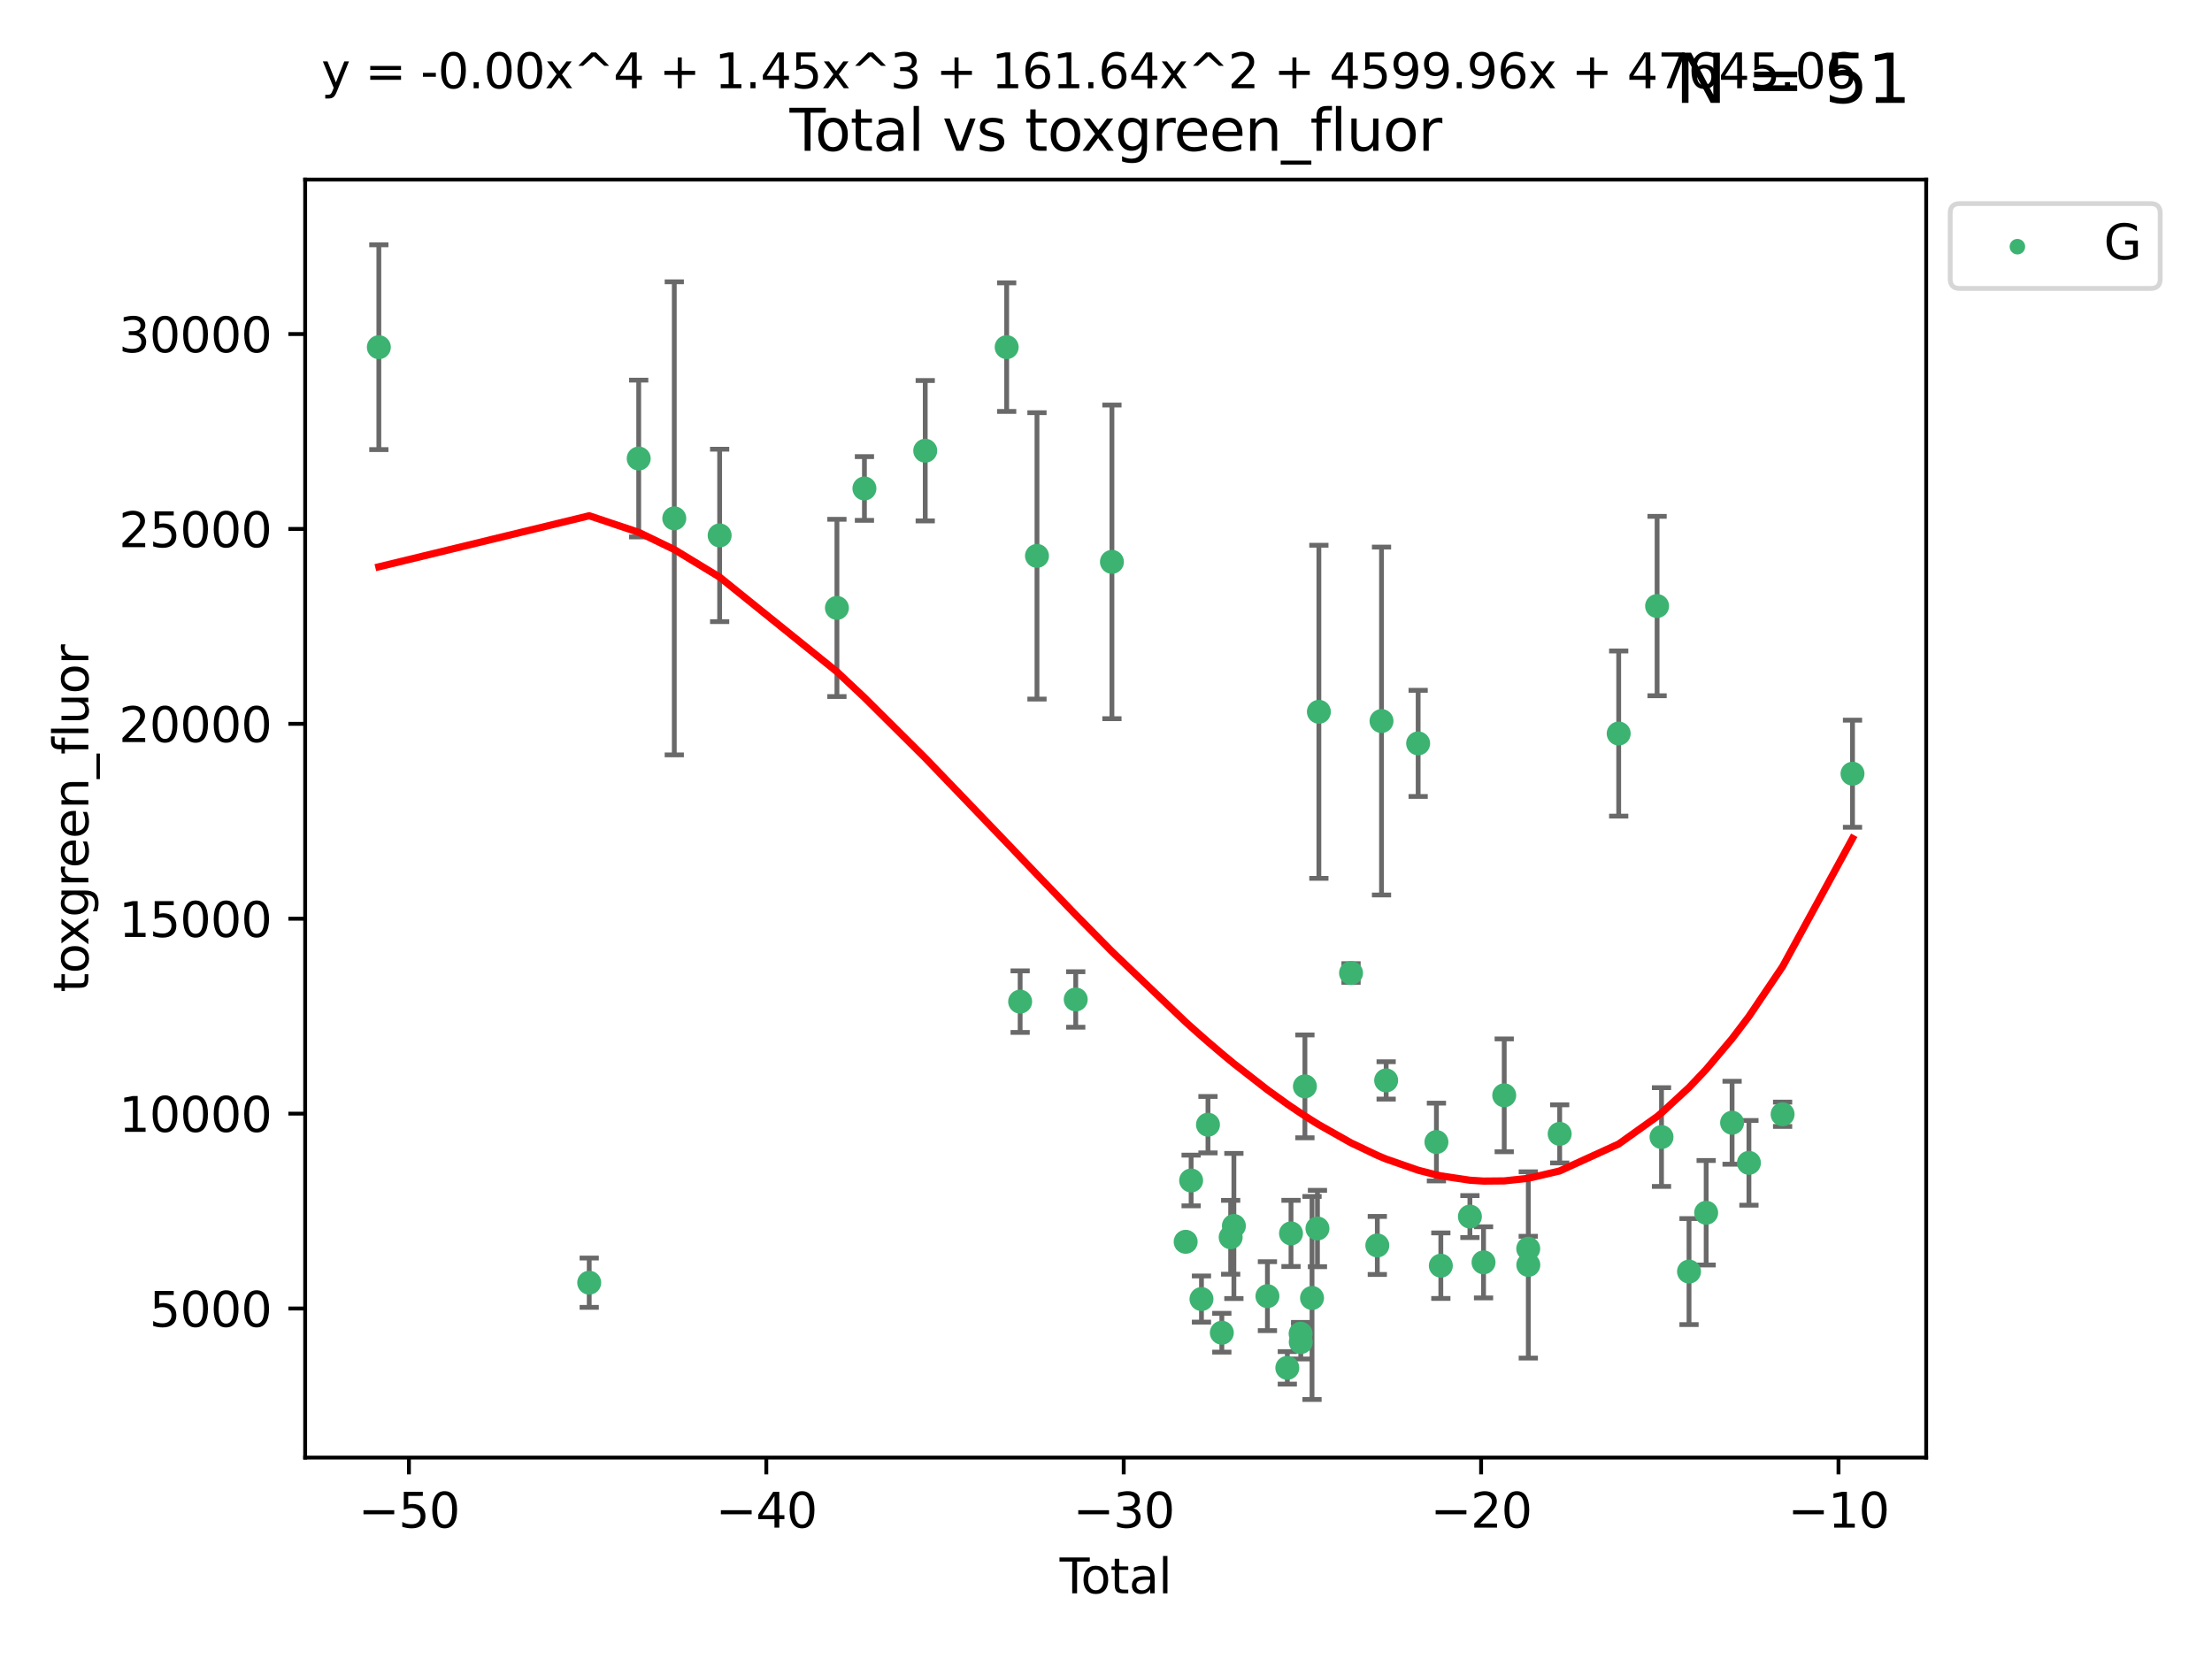 <?xml version="1.0" encoding="utf-8" standalone="no"?>
<!DOCTYPE svg PUBLIC "-//W3C//DTD SVG 1.1//EN"
  "http://www.w3.org/Graphics/SVG/1.1/DTD/svg11.dtd">
<svg xmlns:xlink="http://www.w3.org/1999/xlink" width="460.8pt" height="345.6pt" viewBox="0 0 460.8 345.6" xmlns="http://www.w3.org/2000/svg" version="1.1">
 <defs>
  <style type="text/css">*{stroke-linejoin: round; stroke-linecap: butt}</style>
 </defs>
 <g id="figure_1">
  <g id="patch_1">
   <path d="M 0 345.6 
L 460.8 345.6 
L 460.8 0 
L 0 0 
z
" style="fill: #ffffff"/>
  </g>
  <g id="axes_1">
   <g id="patch_2">
    <path d="M 63.571 303.64 
L 401.26 303.64 
L 401.26 37.411 
L 63.571 37.411 
z
" style="fill: #ffffff"/>
   </g>
   <g id="PathCollection_1">
    <defs>
     <path id="m8021b8e4da" d="M 0 1.118 
C 0.297 1.118 0.581 1 0.791 0.791 
C 1 0.581 1.118 0.297 1.118 0 
C 1.118 -0.297 1 -0.581 0.791 -0.791 
C 0.581 -1 0.297 -1.118 0 -1.118 
C -0.297 -1.118 -0.581 -1 -0.791 -0.791 
C -1 -0.581 -1.118 -0.297 -1.118 0 
C -1.118 0.297 -1 0.581 -0.791 0.791 
C -0.581 1 -0.297 1.118 0 1.118 
z
" style="stroke: #3cb371"/>
    </defs>
    <g clip-path="url(#pf2faa96dcc)">
     <use xlink:href="#m8021b8e4da" x="78.921" y="72.327" style="fill: #3cb371; stroke: #3cb371"/>
     <use xlink:href="#m8021b8e4da" x="122.745" y="267.206" style="fill: #3cb371; stroke: #3cb371"/>
     <use xlink:href="#m8021b8e4da" x="133.054" y="95.518" style="fill: #3cb371; stroke: #3cb371"/>
     <use xlink:href="#m8021b8e4da" x="140.466" y="107.984" style="fill: #3cb371; stroke: #3cb371"/>
     <use xlink:href="#m8021b8e4da" x="149.915" y="111.538" style="fill: #3cb371; stroke: #3cb371"/>
     <use xlink:href="#m8021b8e4da" x="174.347" y="126.639" style="fill: #3cb371; stroke: #3cb371"/>
     <use xlink:href="#m8021b8e4da" x="180.076" y="101.76" style="fill: #3cb371; stroke: #3cb371"/>
     <use xlink:href="#m8021b8e4da" x="192.744" y="93.893" style="fill: #3cb371; stroke: #3cb371"/>
     <use xlink:href="#m8021b8e4da" x="209.708" y="72.318" style="fill: #3cb371; stroke: #3cb371"/>
     <use xlink:href="#m8021b8e4da" x="212.514" y="208.659" style="fill: #3cb371; stroke: #3cb371"/>
     <use xlink:href="#m8021b8e4da" x="216.022" y="115.802" style="fill: #3cb371; stroke: #3cb371"/>
     <use xlink:href="#m8021b8e4da" x="224.094" y="208.206" style="fill: #3cb371; stroke: #3cb371"/>
     <use xlink:href="#m8021b8e4da" x="231.636" y="117.046" style="fill: #3cb371; stroke: #3cb371"/>
     <use xlink:href="#m8021b8e4da" x="246.995" y="258.688" style="fill: #3cb371; stroke: #3cb371"/>
     <use xlink:href="#m8021b8e4da" x="248.132" y="245.917" style="fill: #3cb371; stroke: #3cb371"/>
     <use xlink:href="#m8021b8e4da" x="250.289" y="270.616" style="fill: #3cb371; stroke: #3cb371"/>
     <use xlink:href="#m8021b8e4da" x="251.643" y="234.294" style="fill: #3cb371; stroke: #3cb371"/>
     <use xlink:href="#m8021b8e4da" x="254.53" y="277.63" style="fill: #3cb371; stroke: #3cb371"/>
     <use xlink:href="#m8021b8e4da" x="256.372" y="257.745" style="fill: #3cb371; stroke: #3cb371"/>
     <use xlink:href="#m8021b8e4da" x="257.041" y="255.388" style="fill: #3cb371; stroke: #3cb371"/>
     <use xlink:href="#m8021b8e4da" x="264.028" y="270.013" style="fill: #3cb371; stroke: #3cb371"/>
     <use xlink:href="#m8021b8e4da" x="268.172" y="284.949" style="fill: #3cb371; stroke: #3cb371"/>
     <use xlink:href="#m8021b8e4da" x="268.941" y="256.942" style="fill: #3cb371; stroke: #3cb371"/>
     <use xlink:href="#m8021b8e4da" x="270.942" y="277.823" style="fill: #3cb371; stroke: #3cb371"/>
     <use xlink:href="#m8021b8e4da" x="270.973" y="279.581" style="fill: #3cb371; stroke: #3cb371"/>
     <use xlink:href="#m8021b8e4da" x="271.837" y="226.311" style="fill: #3cb371; stroke: #3cb371"/>
     <use xlink:href="#m8021b8e4da" x="273.319" y="270.391" style="fill: #3cb371; stroke: #3cb371"/>
     <use xlink:href="#m8021b8e4da" x="274.449" y="255.917" style="fill: #3cb371; stroke: #3cb371"/>
     <use xlink:href="#m8021b8e4da" x="274.747" y="148.281" style="fill: #3cb371; stroke: #3cb371"/>
     <use xlink:href="#m8021b8e4da" x="281.447" y="202.694" style="fill: #3cb371; stroke: #3cb371"/>
     <use xlink:href="#m8021b8e4da" x="286.92" y="259.449" style="fill: #3cb371; stroke: #3cb371"/>
     <use xlink:href="#m8021b8e4da" x="287.795" y="150.205" style="fill: #3cb371; stroke: #3cb371"/>
     <use xlink:href="#m8021b8e4da" x="288.761" y="225.07" style="fill: #3cb371; stroke: #3cb371"/>
     <use xlink:href="#m8021b8e4da" x="295.426" y="154.861" style="fill: #3cb371; stroke: #3cb371"/>
     <use xlink:href="#m8021b8e4da" x="299.234" y="237.906" style="fill: #3cb371; stroke: #3cb371"/>
     <use xlink:href="#m8021b8e4da" x="300.153" y="263.665" style="fill: #3cb371; stroke: #3cb371"/>
     <use xlink:href="#m8021b8e4da" x="306.209" y="253.432" style="fill: #3cb371; stroke: #3cb371"/>
     <use xlink:href="#m8021b8e4da" x="309.049" y="262.969" style="fill: #3cb371; stroke: #3cb371"/>
     <use xlink:href="#m8021b8e4da" x="313.358" y="228.173" style="fill: #3cb371; stroke: #3cb371"/>
     <use xlink:href="#m8021b8e4da" x="318.359" y="260.126" style="fill: #3cb371; stroke: #3cb371"/>
     <use xlink:href="#m8021b8e4da" x="318.374" y="263.507" style="fill: #3cb371; stroke: #3cb371"/>
     <use xlink:href="#m8021b8e4da" x="324.91" y="236.207" style="fill: #3cb371; stroke: #3cb371"/>
     <use xlink:href="#m8021b8e4da" x="337.204" y="152.808" style="fill: #3cb371; stroke: #3cb371"/>
     <use xlink:href="#m8021b8e4da" x="345.204" y="126.249" style="fill: #3cb371; stroke: #3cb371"/>
     <use xlink:href="#m8021b8e4da" x="346.122" y="236.868" style="fill: #3cb371; stroke: #3cb371"/>
     <use xlink:href="#m8021b8e4da" x="351.854" y="264.894" style="fill: #3cb371; stroke: #3cb371"/>
     <use xlink:href="#m8021b8e4da" x="355.424" y="252.638" style="fill: #3cb371; stroke: #3cb371"/>
     <use xlink:href="#m8021b8e4da" x="360.826" y="233.884" style="fill: #3cb371; stroke: #3cb371"/>
     <use xlink:href="#m8021b8e4da" x="364.333" y="242.242" style="fill: #3cb371; stroke: #3cb371"/>
     <use xlink:href="#m8021b8e4da" x="371.349" y="232.121" style="fill: #3cb371; stroke: #3cb371"/>
     <use xlink:href="#m8021b8e4da" x="385.911" y="161.178" style="fill: #3cb371; stroke: #3cb371"/>
    </g>
   </g>
   <g id="matplotlib.axis_1">
    <g id="xtick_1">
     <g id="line2d_1">
      <defs>
       <path id="md78bb0bc87" d="M 0 0 
L 0 3.5 
" style="stroke: #000000; stroke-width: 0.8"/>
      </defs>
      <g>
       <use xlink:href="#md78bb0bc87" x="85.187" y="303.64" style="stroke: #000000; stroke-width: 0.8"/>
      </g>
     </g>
     <g id="text_1">
      <!-- −50 -->
      <g transform="translate(74.634 318.238)scale(0.1 -0.1)">
       <defs>
        <path id="DejaVuSans-2212" d="M 678 2272 
L 4684 2272 
L 4684 1741 
L 678 1741 
L 678 2272 
z
" transform="scale(0.016)"/>
        <path id="DejaVuSans-35" d="M 691 4666 
L 3169 4666 
L 3169 4134 
L 1269 4134 
L 1269 2991 
Q 1406 3038 1543 3061 
Q 1681 3084 1819 3084 
Q 2600 3084 3056 2656 
Q 3513 2228 3513 1497 
Q 3513 744 3044 326 
Q 2575 -91 1722 -91 
Q 1428 -91 1123 -41 
Q 819 9 494 109 
L 494 744 
Q 775 591 1075 516 
Q 1375 441 1709 441 
Q 2250 441 2565 725 
Q 2881 1009 2881 1497 
Q 2881 1984 2565 2268 
Q 2250 2553 1709 2553 
Q 1456 2553 1204 2497 
Q 953 2441 691 2322 
L 691 4666 
z
" transform="scale(0.016)"/>
        <path id="DejaVuSans-30" d="M 2034 4250 
Q 1547 4250 1301 3770 
Q 1056 3291 1056 2328 
Q 1056 1369 1301 889 
Q 1547 409 2034 409 
Q 2525 409 2770 889 
Q 3016 1369 3016 2328 
Q 3016 3291 2770 3770 
Q 2525 4250 2034 4250 
z
M 2034 4750 
Q 2819 4750 3233 4129 
Q 3647 3509 3647 2328 
Q 3647 1150 3233 529 
Q 2819 -91 2034 -91 
Q 1250 -91 836 529 
Q 422 1150 422 2328 
Q 422 3509 836 4129 
Q 1250 4750 2034 4750 
z
" transform="scale(0.016)"/>
       </defs>
       <use xlink:href="#DejaVuSans-2212"/>
       <use xlink:href="#DejaVuSans-35" x="83.789"/>
       <use xlink:href="#DejaVuSans-30" x="147.412"/>
      </g>
     </g>
    </g>
    <g id="xtick_2">
     <g id="line2d_2">
      <g>
       <use xlink:href="#md78bb0bc87" x="159.638" y="303.64" style="stroke: #000000; stroke-width: 0.8"/>
      </g>
     </g>
     <g id="text_2">
      <!-- −40 -->
      <g transform="translate(149.086 318.238)scale(0.1 -0.1)">
       <defs>
        <path id="DejaVuSans-34" d="M 2419 4116 
L 825 1625 
L 2419 1625 
L 2419 4116 
z
M 2253 4666 
L 3047 4666 
L 3047 1625 
L 3713 1625 
L 3713 1100 
L 3047 1100 
L 3047 0 
L 2419 0 
L 2419 1100 
L 313 1100 
L 313 1709 
L 2253 4666 
z
" transform="scale(0.016)"/>
       </defs>
       <use xlink:href="#DejaVuSans-2212"/>
       <use xlink:href="#DejaVuSans-34" x="83.789"/>
       <use xlink:href="#DejaVuSans-30" x="147.412"/>
      </g>
     </g>
    </g>
    <g id="xtick_3">
     <g id="line2d_3">
      <g>
       <use xlink:href="#md78bb0bc87" x="234.089" y="303.64" style="stroke: #000000; stroke-width: 0.8"/>
      </g>
     </g>
     <g id="text_3">
      <!-- −30 -->
      <g transform="translate(223.537 318.238)scale(0.1 -0.1)">
       <defs>
        <path id="DejaVuSans-33" d="M 2597 2516 
Q 3050 2419 3304 2112 
Q 3559 1806 3559 1356 
Q 3559 666 3084 287 
Q 2609 -91 1734 -91 
Q 1441 -91 1130 -33 
Q 819 25 488 141 
L 488 750 
Q 750 597 1062 519 
Q 1375 441 1716 441 
Q 2309 441 2620 675 
Q 2931 909 2931 1356 
Q 2931 1769 2642 2001 
Q 2353 2234 1838 2234 
L 1294 2234 
L 1294 2753 
L 1863 2753 
Q 2328 2753 2575 2939 
Q 2822 3125 2822 3475 
Q 2822 3834 2567 4026 
Q 2313 4219 1838 4219 
Q 1578 4219 1281 4162 
Q 984 4106 628 3988 
L 628 4550 
Q 988 4650 1302 4700 
Q 1616 4750 1894 4750 
Q 2613 4750 3031 4423 
Q 3450 4097 3450 3541 
Q 3450 3153 3228 2886 
Q 3006 2619 2597 2516 
z
" transform="scale(0.016)"/>
       </defs>
       <use xlink:href="#DejaVuSans-2212"/>
       <use xlink:href="#DejaVuSans-33" x="83.789"/>
       <use xlink:href="#DejaVuSans-30" x="147.412"/>
      </g>
     </g>
    </g>
    <g id="xtick_4">
     <g id="line2d_4">
      <g>
       <use xlink:href="#md78bb0bc87" x="308.541" y="303.64" style="stroke: #000000; stroke-width: 0.8"/>
      </g>
     </g>
     <g id="text_4">
      <!-- −20 -->
      <g transform="translate(297.988 318.238)scale(0.1 -0.1)">
       <defs>
        <path id="DejaVuSans-32" d="M 1228 531 
L 3431 531 
L 3431 0 
L 469 0 
L 469 531 
Q 828 903 1448 1529 
Q 2069 2156 2228 2338 
Q 2531 2678 2651 2914 
Q 2772 3150 2772 3378 
Q 2772 3750 2511 3984 
Q 2250 4219 1831 4219 
Q 1534 4219 1204 4116 
Q 875 4013 500 3803 
L 500 4441 
Q 881 4594 1212 4672 
Q 1544 4750 1819 4750 
Q 2544 4750 2975 4387 
Q 3406 4025 3406 3419 
Q 3406 3131 3298 2873 
Q 3191 2616 2906 2266 
Q 2828 2175 2409 1742 
Q 1991 1309 1228 531 
z
" transform="scale(0.016)"/>
       </defs>
       <use xlink:href="#DejaVuSans-2212"/>
       <use xlink:href="#DejaVuSans-32" x="83.789"/>
       <use xlink:href="#DejaVuSans-30" x="147.412"/>
      </g>
     </g>
    </g>
    <g id="xtick_5">
     <g id="line2d_5">
      <g>
       <use xlink:href="#md78bb0bc87" x="382.992" y="303.64" style="stroke: #000000; stroke-width: 0.8"/>
      </g>
     </g>
     <g id="text_5">
      <!-- −10 -->
      <g transform="translate(372.44 318.238)scale(0.1 -0.1)">
       <defs>
        <path id="DejaVuSans-31" d="M 794 531 
L 1825 531 
L 1825 4091 
L 703 3866 
L 703 4441 
L 1819 4666 
L 2450 4666 
L 2450 531 
L 3481 531 
L 3481 0 
L 794 0 
L 794 531 
z
" transform="scale(0.016)"/>
       </defs>
       <use xlink:href="#DejaVuSans-2212"/>
       <use xlink:href="#DejaVuSans-31" x="83.789"/>
       <use xlink:href="#DejaVuSans-30" x="147.412"/>
      </g>
     </g>
    </g>
    <g id="text_6">
     <!-- Total -->
     <g transform="translate(220.739 331.917)scale(0.1 -0.1)">
      <defs>
       <path id="DejaVuSans-54" d="M -19 4666 
L 3928 4666 
L 3928 4134 
L 2272 4134 
L 2272 0 
L 1638 0 
L 1638 4134 
L -19 4134 
L -19 4666 
z
" transform="scale(0.016)"/>
       <path id="DejaVuSans-6f" d="M 1959 3097 
Q 1497 3097 1228 2736 
Q 959 2375 959 1747 
Q 959 1119 1226 758 
Q 1494 397 1959 397 
Q 2419 397 2687 759 
Q 2956 1122 2956 1747 
Q 2956 2369 2687 2733 
Q 2419 3097 1959 3097 
z
M 1959 3584 
Q 2709 3584 3137 3096 
Q 3566 2609 3566 1747 
Q 3566 888 3137 398 
Q 2709 -91 1959 -91 
Q 1206 -91 779 398 
Q 353 888 353 1747 
Q 353 2609 779 3096 
Q 1206 3584 1959 3584 
z
" transform="scale(0.016)"/>
       <path id="DejaVuSans-74" d="M 1172 4494 
L 1172 3500 
L 2356 3500 
L 2356 3053 
L 1172 3053 
L 1172 1153 
Q 1172 725 1289 603 
Q 1406 481 1766 481 
L 2356 481 
L 2356 0 
L 1766 0 
Q 1100 0 847 248 
Q 594 497 594 1153 
L 594 3053 
L 172 3053 
L 172 3500 
L 594 3500 
L 594 4494 
L 1172 4494 
z
" transform="scale(0.016)"/>
       <path id="DejaVuSans-61" d="M 2194 1759 
Q 1497 1759 1228 1600 
Q 959 1441 959 1056 
Q 959 750 1161 570 
Q 1363 391 1709 391 
Q 2188 391 2477 730 
Q 2766 1069 2766 1631 
L 2766 1759 
L 2194 1759 
z
M 3341 1997 
L 3341 0 
L 2766 0 
L 2766 531 
Q 2569 213 2275 61 
Q 1981 -91 1556 -91 
Q 1019 -91 701 211 
Q 384 513 384 1019 
Q 384 1609 779 1909 
Q 1175 2209 1959 2209 
L 2766 2209 
L 2766 2266 
Q 2766 2663 2505 2880 
Q 2244 3097 1772 3097 
Q 1472 3097 1187 3025 
Q 903 2953 641 2809 
L 641 3341 
Q 956 3463 1253 3523 
Q 1550 3584 1831 3584 
Q 2591 3584 2966 3190 
Q 3341 2797 3341 1997 
z
" transform="scale(0.016)"/>
       <path id="DejaVuSans-6c" d="M 603 4863 
L 1178 4863 
L 1178 0 
L 603 0 
L 603 4863 
z
" transform="scale(0.016)"/>
      </defs>
      <use xlink:href="#DejaVuSans-54"/>
      <use xlink:href="#DejaVuSans-6f" x="44.084"/>
      <use xlink:href="#DejaVuSans-74" x="105.266"/>
      <use xlink:href="#DejaVuSans-61" x="144.475"/>
      <use xlink:href="#DejaVuSans-6c" x="205.754"/>
     </g>
    </g>
   </g>
   <g id="matplotlib.axis_2">
    <g id="ytick_1">
     <g id="line2d_6">
      <defs>
       <path id="m1b1d7db3ec" d="M 0 0 
L -3.5 0 
" style="stroke: #000000; stroke-width: 0.8"/>
      </defs>
      <g>
       <use xlink:href="#m1b1d7db3ec" x="63.571" y="272.585" style="stroke: #000000; stroke-width: 0.8"/>
      </g>
     </g>
     <g id="text_7">
      <!-- 5000 -->
      <g transform="translate(31.121 276.385)scale(0.1 -0.1)">
       <use xlink:href="#DejaVuSans-35"/>
       <use xlink:href="#DejaVuSans-30" x="63.623"/>
       <use xlink:href="#DejaVuSans-30" x="127.246"/>
       <use xlink:href="#DejaVuSans-30" x="190.869"/>
      </g>
     </g>
    </g>
    <g id="ytick_2">
     <g id="line2d_7">
      <g>
       <use xlink:href="#m1b1d7db3ec" x="63.571" y="231.986" style="stroke: #000000; stroke-width: 0.8"/>
      </g>
     </g>
     <g id="text_8">
      <!-- 10000 -->
      <g transform="translate(24.759 235.785)scale(0.1 -0.1)">
       <use xlink:href="#DejaVuSans-31"/>
       <use xlink:href="#DejaVuSans-30" x="63.623"/>
       <use xlink:href="#DejaVuSans-30" x="127.246"/>
       <use xlink:href="#DejaVuSans-30" x="190.869"/>
       <use xlink:href="#DejaVuSans-30" x="254.492"/>
      </g>
     </g>
    </g>
    <g id="ytick_3">
     <g id="line2d_8">
      <g>
       <use xlink:href="#m1b1d7db3ec" x="63.571" y="191.386" style="stroke: #000000; stroke-width: 0.8"/>
      </g>
     </g>
     <g id="text_9">
      <!-- 15000 -->
      <g transform="translate(24.759 195.185)scale(0.1 -0.1)">
       <use xlink:href="#DejaVuSans-31"/>
       <use xlink:href="#DejaVuSans-35" x="63.623"/>
       <use xlink:href="#DejaVuSans-30" x="127.246"/>
       <use xlink:href="#DejaVuSans-30" x="190.869"/>
       <use xlink:href="#DejaVuSans-30" x="254.492"/>
      </g>
     </g>
    </g>
    <g id="ytick_4">
     <g id="line2d_9">
      <g>
       <use xlink:href="#m1b1d7db3ec" x="63.571" y="150.786" style="stroke: #000000; stroke-width: 0.8"/>
      </g>
     </g>
     <g id="text_10">
      <!-- 20000 -->
      <g transform="translate(24.759 154.586)scale(0.1 -0.1)">
       <use xlink:href="#DejaVuSans-32"/>
       <use xlink:href="#DejaVuSans-30" x="63.623"/>
       <use xlink:href="#DejaVuSans-30" x="127.246"/>
       <use xlink:href="#DejaVuSans-30" x="190.869"/>
       <use xlink:href="#DejaVuSans-30" x="254.492"/>
      </g>
     </g>
    </g>
    <g id="ytick_5">
     <g id="line2d_10">
      <g>
       <use xlink:href="#m1b1d7db3ec" x="63.571" y="110.187" style="stroke: #000000; stroke-width: 0.8"/>
      </g>
     </g>
     <g id="text_11">
      <!-- 25000 -->
      <g transform="translate(24.759 113.986)scale(0.1 -0.1)">
       <use xlink:href="#DejaVuSans-32"/>
       <use xlink:href="#DejaVuSans-35" x="63.623"/>
       <use xlink:href="#DejaVuSans-30" x="127.246"/>
       <use xlink:href="#DejaVuSans-30" x="190.869"/>
       <use xlink:href="#DejaVuSans-30" x="254.492"/>
      </g>
     </g>
    </g>
    <g id="ytick_6">
     <g id="line2d_11">
      <g>
       <use xlink:href="#m1b1d7db3ec" x="63.571" y="69.587" style="stroke: #000000; stroke-width: 0.8"/>
      </g>
     </g>
     <g id="text_12">
      <!-- 30000 -->
      <g transform="translate(24.759 73.386)scale(0.1 -0.1)">
       <use xlink:href="#DejaVuSans-33"/>
       <use xlink:href="#DejaVuSans-30" x="63.623"/>
       <use xlink:href="#DejaVuSans-30" x="127.246"/>
       <use xlink:href="#DejaVuSans-30" x="190.869"/>
       <use xlink:href="#DejaVuSans-30" x="254.492"/>
      </g>
     </g>
    </g>
    <g id="text_13">
     <!-- toxgreen_fluor -->
     <g transform="translate(18.401 206.72)rotate(-90)scale(0.1 -0.1)">
      <defs>
       <path id="DejaVuSans-78" d="M 3513 3500 
L 2247 1797 
L 3578 0 
L 2900 0 
L 1881 1375 
L 863 0 
L 184 0 
L 1544 1831 
L 300 3500 
L 978 3500 
L 1906 2253 
L 2834 3500 
L 3513 3500 
z
" transform="scale(0.016)"/>
       <path id="DejaVuSans-67" d="M 2906 1791 
Q 2906 2416 2648 2759 
Q 2391 3103 1925 3103 
Q 1463 3103 1205 2759 
Q 947 2416 947 1791 
Q 947 1169 1205 825 
Q 1463 481 1925 481 
Q 2391 481 2648 825 
Q 2906 1169 2906 1791 
z
M 3481 434 
Q 3481 -459 3084 -895 
Q 2688 -1331 1869 -1331 
Q 1566 -1331 1297 -1286 
Q 1028 -1241 775 -1147 
L 775 -588 
Q 1028 -725 1275 -790 
Q 1522 -856 1778 -856 
Q 2344 -856 2625 -561 
Q 2906 -266 2906 331 
L 2906 616 
Q 2728 306 2450 153 
Q 2172 0 1784 0 
Q 1141 0 747 490 
Q 353 981 353 1791 
Q 353 2603 747 3093 
Q 1141 3584 1784 3584 
Q 2172 3584 2450 3431 
Q 2728 3278 2906 2969 
L 2906 3500 
L 3481 3500 
L 3481 434 
z
" transform="scale(0.016)"/>
       <path id="DejaVuSans-72" d="M 2631 2963 
Q 2534 3019 2420 3045 
Q 2306 3072 2169 3072 
Q 1681 3072 1420 2755 
Q 1159 2438 1159 1844 
L 1159 0 
L 581 0 
L 581 3500 
L 1159 3500 
L 1159 2956 
Q 1341 3275 1631 3429 
Q 1922 3584 2338 3584 
Q 2397 3584 2469 3576 
Q 2541 3569 2628 3553 
L 2631 2963 
z
" transform="scale(0.016)"/>
       <path id="DejaVuSans-65" d="M 3597 1894 
L 3597 1613 
L 953 1613 
Q 991 1019 1311 708 
Q 1631 397 2203 397 
Q 2534 397 2845 478 
Q 3156 559 3463 722 
L 3463 178 
Q 3153 47 2828 -22 
Q 2503 -91 2169 -91 
Q 1331 -91 842 396 
Q 353 884 353 1716 
Q 353 2575 817 3079 
Q 1281 3584 2069 3584 
Q 2775 3584 3186 3129 
Q 3597 2675 3597 1894 
z
M 3022 2063 
Q 3016 2534 2758 2815 
Q 2500 3097 2075 3097 
Q 1594 3097 1305 2825 
Q 1016 2553 972 2059 
L 3022 2063 
z
" transform="scale(0.016)"/>
       <path id="DejaVuSans-6e" d="M 3513 2113 
L 3513 0 
L 2938 0 
L 2938 2094 
Q 2938 2591 2744 2837 
Q 2550 3084 2163 3084 
Q 1697 3084 1428 2787 
Q 1159 2491 1159 1978 
L 1159 0 
L 581 0 
L 581 3500 
L 1159 3500 
L 1159 2956 
Q 1366 3272 1645 3428 
Q 1925 3584 2291 3584 
Q 2894 3584 3203 3211 
Q 3513 2838 3513 2113 
z
" transform="scale(0.016)"/>
       <path id="DejaVuSans-5f" d="M 3263 -1063 
L 3263 -1509 
L -63 -1509 
L -63 -1063 
L 3263 -1063 
z
" transform="scale(0.016)"/>
       <path id="DejaVuSans-66" d="M 2375 4863 
L 2375 4384 
L 1825 4384 
Q 1516 4384 1395 4259 
Q 1275 4134 1275 3809 
L 1275 3500 
L 2222 3500 
L 2222 3053 
L 1275 3053 
L 1275 0 
L 697 0 
L 697 3053 
L 147 3053 
L 147 3500 
L 697 3500 
L 697 3744 
Q 697 4328 969 4595 
Q 1241 4863 1831 4863 
L 2375 4863 
z
" transform="scale(0.016)"/>
       <path id="DejaVuSans-75" d="M 544 1381 
L 544 3500 
L 1119 3500 
L 1119 1403 
Q 1119 906 1312 657 
Q 1506 409 1894 409 
Q 2359 409 2629 706 
Q 2900 1003 2900 1516 
L 2900 3500 
L 3475 3500 
L 3475 0 
L 2900 0 
L 2900 538 
Q 2691 219 2414 64 
Q 2138 -91 1772 -91 
Q 1169 -91 856 284 
Q 544 659 544 1381 
z
M 1991 3584 
L 1991 3584 
z
" transform="scale(0.016)"/>
      </defs>
      <use xlink:href="#DejaVuSans-74"/>
      <use xlink:href="#DejaVuSans-6f" x="39.209"/>
      <use xlink:href="#DejaVuSans-78" x="97.266"/>
      <use xlink:href="#DejaVuSans-67" x="156.445"/>
      <use xlink:href="#DejaVuSans-72" x="219.922"/>
      <use xlink:href="#DejaVuSans-65" x="258.785"/>
      <use xlink:href="#DejaVuSans-65" x="320.309"/>
      <use xlink:href="#DejaVuSans-6e" x="381.832"/>
      <use xlink:href="#DejaVuSans-5f" x="445.211"/>
      <use xlink:href="#DejaVuSans-66" x="495.211"/>
      <use xlink:href="#DejaVuSans-6c" x="530.416"/>
      <use xlink:href="#DejaVuSans-75" x="558.199"/>
      <use xlink:href="#DejaVuSans-6f" x="621.578"/>
      <use xlink:href="#DejaVuSans-72" x="682.76"/>
     </g>
    </g>
   </g>
   <g id="LineCollection_1">
    <path d="M 78.921 93.66 
L 78.921 50.995 
" clip-path="url(#pf2faa96dcc)" style="fill: none; stroke: #696969"/>
    <path d="M 122.745 272.342 
L 122.745 262.07 
" clip-path="url(#pf2faa96dcc)" style="fill: none; stroke: #696969"/>
    <path d="M 133.054 111.85 
L 133.054 79.186 
" clip-path="url(#pf2faa96dcc)" style="fill: none; stroke: #696969"/>
    <path d="M 140.466 157.259 
L 140.466 58.709 
" clip-path="url(#pf2faa96dcc)" style="fill: none; stroke: #696969"/>
    <path d="M 149.915 129.495 
L 149.915 93.581 
" clip-path="url(#pf2faa96dcc)" style="fill: none; stroke: #696969"/>
    <path d="M 174.347 145.099 
L 174.347 108.179 
" clip-path="url(#pf2faa96dcc)" style="fill: none; stroke: #696969"/>
    <path d="M 180.076 108.398 
L 180.076 95.122 
" clip-path="url(#pf2faa96dcc)" style="fill: none; stroke: #696969"/>
    <path d="M 192.744 108.517 
L 192.744 79.27 
" clip-path="url(#pf2faa96dcc)" style="fill: none; stroke: #696969"/>
    <path d="M 209.708 85.708 
L 209.708 58.929 
" clip-path="url(#pf2faa96dcc)" style="fill: none; stroke: #696969"/>
    <path d="M 212.514 215.072 
L 212.514 202.247 
" clip-path="url(#pf2faa96dcc)" style="fill: none; stroke: #696969"/>
    <path d="M 216.022 145.631 
L 216.022 85.973 
" clip-path="url(#pf2faa96dcc)" style="fill: none; stroke: #696969"/>
    <path d="M 224.094 213.99 
L 224.094 202.423 
" clip-path="url(#pf2faa96dcc)" style="fill: none; stroke: #696969"/>
    <path d="M 231.636 149.719 
L 231.636 84.373 
" clip-path="url(#pf2faa96dcc)" style="fill: none; stroke: #696969"/>
    <path d="M 246.995 259.698 
L 246.995 257.678 
" clip-path="url(#pf2faa96dcc)" style="fill: none; stroke: #696969"/>
    <path d="M 248.132 251.199 
L 248.132 240.634 
" clip-path="url(#pf2faa96dcc)" style="fill: none; stroke: #696969"/>
    <path d="M 250.289 275.424 
L 250.289 265.807 
" clip-path="url(#pf2faa96dcc)" style="fill: none; stroke: #696969"/>
    <path d="M 251.643 240.17 
L 251.643 228.418 
" clip-path="url(#pf2faa96dcc)" style="fill: none; stroke: #696969"/>
    <path d="M 254.53 281.668 
L 254.53 273.592 
" clip-path="url(#pf2faa96dcc)" style="fill: none; stroke: #696969"/>
    <path d="M 256.372 265.435 
L 256.372 250.054 
" clip-path="url(#pf2faa96dcc)" style="fill: none; stroke: #696969"/>
    <path d="M 257.041 270.506 
L 257.041 240.27 
" clip-path="url(#pf2faa96dcc)" style="fill: none; stroke: #696969"/>
    <path d="M 264.028 277.193 
L 264.028 262.833 
" clip-path="url(#pf2faa96dcc)" style="fill: none; stroke: #696969"/>
    <path d="M 268.172 288.332 
L 268.172 281.565 
" clip-path="url(#pf2faa96dcc)" style="fill: none; stroke: #696969"/>
    <path d="M 268.941 263.837 
L 268.941 250.048 
" clip-path="url(#pf2faa96dcc)" style="fill: none; stroke: #696969"/>
    <path d="M 270.942 280.166 
L 270.942 275.48 
" clip-path="url(#pf2faa96dcc)" style="fill: none; stroke: #696969"/>
    <path d="M 270.973 283.098 
L 270.973 276.064 
" clip-path="url(#pf2faa96dcc)" style="fill: none; stroke: #696969"/>
    <path d="M 271.837 237.024 
L 271.837 215.598 
" clip-path="url(#pf2faa96dcc)" style="fill: none; stroke: #696969"/>
    <path d="M 273.319 291.539 
L 273.319 249.243 
" clip-path="url(#pf2faa96dcc)" style="fill: none; stroke: #696969"/>
    <path d="M 274.449 263.871 
L 274.449 247.962 
" clip-path="url(#pf2faa96dcc)" style="fill: none; stroke: #696969"/>
    <path d="M 274.747 182.976 
L 274.747 113.586 
" clip-path="url(#pf2faa96dcc)" style="fill: none; stroke: #696969"/>
    <path d="M 281.447 204.642 
L 281.447 200.746 
" clip-path="url(#pf2faa96dcc)" style="fill: none; stroke: #696969"/>
    <path d="M 286.92 265.496 
L 286.92 253.401 
" clip-path="url(#pf2faa96dcc)" style="fill: none; stroke: #696969"/>
    <path d="M 287.795 186.442 
L 287.795 113.968 
" clip-path="url(#pf2faa96dcc)" style="fill: none; stroke: #696969"/>
    <path d="M 288.761 228.963 
L 288.761 221.177 
" clip-path="url(#pf2faa96dcc)" style="fill: none; stroke: #696969"/>
    <path d="M 295.426 165.916 
L 295.426 143.806 
" clip-path="url(#pf2faa96dcc)" style="fill: none; stroke: #696969"/>
    <path d="M 299.234 246.008 
L 299.234 229.804 
" clip-path="url(#pf2faa96dcc)" style="fill: none; stroke: #696969"/>
    <path d="M 300.153 270.49 
L 300.153 256.839 
" clip-path="url(#pf2faa96dcc)" style="fill: none; stroke: #696969"/>
    <path d="M 306.209 257.801 
L 306.209 249.064 
" clip-path="url(#pf2faa96dcc)" style="fill: none; stroke: #696969"/>
    <path d="M 309.049 270.382 
L 309.049 255.556 
" clip-path="url(#pf2faa96dcc)" style="fill: none; stroke: #696969"/>
    <path d="M 313.358 239.928 
L 313.358 216.418 
" clip-path="url(#pf2faa96dcc)" style="fill: none; stroke: #696969"/>
    <path d="M 318.359 262.716 
L 318.359 257.536 
" clip-path="url(#pf2faa96dcc)" style="fill: none; stroke: #696969"/>
    <path d="M 318.374 282.91 
L 318.374 244.104 
" clip-path="url(#pf2faa96dcc)" style="fill: none; stroke: #696969"/>
    <path d="M 324.91 242.261 
L 324.91 230.153 
" clip-path="url(#pf2faa96dcc)" style="fill: none; stroke: #696969"/>
    <path d="M 337.204 170.008 
L 337.204 135.609 
" clip-path="url(#pf2faa96dcc)" style="fill: none; stroke: #696969"/>
    <path d="M 345.204 144.938 
L 345.204 107.561 
" clip-path="url(#pf2faa96dcc)" style="fill: none; stroke: #696969"/>
    <path d="M 346.122 247.151 
L 346.122 226.586 
" clip-path="url(#pf2faa96dcc)" style="fill: none; stroke: #696969"/>
    <path d="M 351.854 275.936 
L 351.854 253.853 
" clip-path="url(#pf2faa96dcc)" style="fill: none; stroke: #696969"/>
    <path d="M 355.424 263.523 
L 355.424 241.753 
" clip-path="url(#pf2faa96dcc)" style="fill: none; stroke: #696969"/>
    <path d="M 360.826 242.526 
L 360.826 225.241 
" clip-path="url(#pf2faa96dcc)" style="fill: none; stroke: #696969"/>
    <path d="M 364.333 251.065 
L 364.333 233.419 
" clip-path="url(#pf2faa96dcc)" style="fill: none; stroke: #696969"/>
    <path d="M 371.349 234.656 
L 371.349 229.587 
" clip-path="url(#pf2faa96dcc)" style="fill: none; stroke: #696969"/>
    <path d="M 385.911 172.332 
L 385.911 150.024 
" clip-path="url(#pf2faa96dcc)" style="fill: none; stroke: #696969"/>
   </g>
   <g id="line2d_12">
    <defs>
     <path id="m772bc4c203" d="M 2 0 
L -2 -0 
" style="stroke: #696969"/>
    </defs>
    <g clip-path="url(#pf2faa96dcc)">
     <use xlink:href="#m772bc4c203" x="78.921" y="93.66" style="fill: #696969; stroke: #696969"/>
     <use xlink:href="#m772bc4c203" x="122.745" y="272.342" style="fill: #696969; stroke: #696969"/>
     <use xlink:href="#m772bc4c203" x="133.054" y="111.85" style="fill: #696969; stroke: #696969"/>
     <use xlink:href="#m772bc4c203" x="140.466" y="157.259" style="fill: #696969; stroke: #696969"/>
     <use xlink:href="#m772bc4c203" x="149.915" y="129.495" style="fill: #696969; stroke: #696969"/>
     <use xlink:href="#m772bc4c203" x="174.347" y="145.099" style="fill: #696969; stroke: #696969"/>
     <use xlink:href="#m772bc4c203" x="180.076" y="108.398" style="fill: #696969; stroke: #696969"/>
     <use xlink:href="#m772bc4c203" x="192.744" y="108.517" style="fill: #696969; stroke: #696969"/>
     <use xlink:href="#m772bc4c203" x="209.708" y="85.708" style="fill: #696969; stroke: #696969"/>
     <use xlink:href="#m772bc4c203" x="212.514" y="215.072" style="fill: #696969; stroke: #696969"/>
     <use xlink:href="#m772bc4c203" x="216.022" y="145.631" style="fill: #696969; stroke: #696969"/>
     <use xlink:href="#m772bc4c203" x="224.094" y="213.99" style="fill: #696969; stroke: #696969"/>
     <use xlink:href="#m772bc4c203" x="231.636" y="149.719" style="fill: #696969; stroke: #696969"/>
     <use xlink:href="#m772bc4c203" x="246.995" y="259.698" style="fill: #696969; stroke: #696969"/>
     <use xlink:href="#m772bc4c203" x="248.132" y="251.199" style="fill: #696969; stroke: #696969"/>
     <use xlink:href="#m772bc4c203" x="250.289" y="275.424" style="fill: #696969; stroke: #696969"/>
     <use xlink:href="#m772bc4c203" x="251.643" y="240.17" style="fill: #696969; stroke: #696969"/>
     <use xlink:href="#m772bc4c203" x="254.53" y="281.668" style="fill: #696969; stroke: #696969"/>
     <use xlink:href="#m772bc4c203" x="256.372" y="265.435" style="fill: #696969; stroke: #696969"/>
     <use xlink:href="#m772bc4c203" x="257.041" y="270.506" style="fill: #696969; stroke: #696969"/>
     <use xlink:href="#m772bc4c203" x="264.028" y="277.193" style="fill: #696969; stroke: #696969"/>
     <use xlink:href="#m772bc4c203" x="268.172" y="288.332" style="fill: #696969; stroke: #696969"/>
     <use xlink:href="#m772bc4c203" x="268.941" y="263.837" style="fill: #696969; stroke: #696969"/>
     <use xlink:href="#m772bc4c203" x="270.942" y="280.166" style="fill: #696969; stroke: #696969"/>
     <use xlink:href="#m772bc4c203" x="270.973" y="283.098" style="fill: #696969; stroke: #696969"/>
     <use xlink:href="#m772bc4c203" x="271.837" y="237.024" style="fill: #696969; stroke: #696969"/>
     <use xlink:href="#m772bc4c203" x="273.319" y="291.539" style="fill: #696969; stroke: #696969"/>
     <use xlink:href="#m772bc4c203" x="274.449" y="263.871" style="fill: #696969; stroke: #696969"/>
     <use xlink:href="#m772bc4c203" x="274.747" y="182.976" style="fill: #696969; stroke: #696969"/>
     <use xlink:href="#m772bc4c203" x="281.447" y="204.642" style="fill: #696969; stroke: #696969"/>
     <use xlink:href="#m772bc4c203" x="286.92" y="265.496" style="fill: #696969; stroke: #696969"/>
     <use xlink:href="#m772bc4c203" x="287.795" y="186.442" style="fill: #696969; stroke: #696969"/>
     <use xlink:href="#m772bc4c203" x="288.761" y="228.963" style="fill: #696969; stroke: #696969"/>
     <use xlink:href="#m772bc4c203" x="295.426" y="165.916" style="fill: #696969; stroke: #696969"/>
     <use xlink:href="#m772bc4c203" x="299.234" y="246.008" style="fill: #696969; stroke: #696969"/>
     <use xlink:href="#m772bc4c203" x="300.153" y="270.49" style="fill: #696969; stroke: #696969"/>
     <use xlink:href="#m772bc4c203" x="306.209" y="257.801" style="fill: #696969; stroke: #696969"/>
     <use xlink:href="#m772bc4c203" x="309.049" y="270.382" style="fill: #696969; stroke: #696969"/>
     <use xlink:href="#m772bc4c203" x="313.358" y="239.928" style="fill: #696969; stroke: #696969"/>
     <use xlink:href="#m772bc4c203" x="318.359" y="262.716" style="fill: #696969; stroke: #696969"/>
     <use xlink:href="#m772bc4c203" x="318.374" y="282.91" style="fill: #696969; stroke: #696969"/>
     <use xlink:href="#m772bc4c203" x="324.91" y="242.261" style="fill: #696969; stroke: #696969"/>
     <use xlink:href="#m772bc4c203" x="337.204" y="170.008" style="fill: #696969; stroke: #696969"/>
     <use xlink:href="#m772bc4c203" x="345.204" y="144.938" style="fill: #696969; stroke: #696969"/>
     <use xlink:href="#m772bc4c203" x="346.122" y="247.151" style="fill: #696969; stroke: #696969"/>
     <use xlink:href="#m772bc4c203" x="351.854" y="275.936" style="fill: #696969; stroke: #696969"/>
     <use xlink:href="#m772bc4c203" x="355.424" y="263.523" style="fill: #696969; stroke: #696969"/>
     <use xlink:href="#m772bc4c203" x="360.826" y="242.526" style="fill: #696969; stroke: #696969"/>
     <use xlink:href="#m772bc4c203" x="364.333" y="251.065" style="fill: #696969; stroke: #696969"/>
     <use xlink:href="#m772bc4c203" x="371.349" y="234.656" style="fill: #696969; stroke: #696969"/>
     <use xlink:href="#m772bc4c203" x="385.911" y="172.332" style="fill: #696969; stroke: #696969"/>
    </g>
   </g>
   <g id="line2d_13">
    <g clip-path="url(#pf2faa96dcc)">
     <use xlink:href="#m772bc4c203" x="78.921" y="50.995" style="fill: #696969; stroke: #696969"/>
     <use xlink:href="#m772bc4c203" x="122.745" y="262.07" style="fill: #696969; stroke: #696969"/>
     <use xlink:href="#m772bc4c203" x="133.054" y="79.186" style="fill: #696969; stroke: #696969"/>
     <use xlink:href="#m772bc4c203" x="140.466" y="58.709" style="fill: #696969; stroke: #696969"/>
     <use xlink:href="#m772bc4c203" x="149.915" y="93.581" style="fill: #696969; stroke: #696969"/>
     <use xlink:href="#m772bc4c203" x="174.347" y="108.179" style="fill: #696969; stroke: #696969"/>
     <use xlink:href="#m772bc4c203" x="180.076" y="95.122" style="fill: #696969; stroke: #696969"/>
     <use xlink:href="#m772bc4c203" x="192.744" y="79.27" style="fill: #696969; stroke: #696969"/>
     <use xlink:href="#m772bc4c203" x="209.708" y="58.929" style="fill: #696969; stroke: #696969"/>
     <use xlink:href="#m772bc4c203" x="212.514" y="202.247" style="fill: #696969; stroke: #696969"/>
     <use xlink:href="#m772bc4c203" x="216.022" y="85.973" style="fill: #696969; stroke: #696969"/>
     <use xlink:href="#m772bc4c203" x="224.094" y="202.423" style="fill: #696969; stroke: #696969"/>
     <use xlink:href="#m772bc4c203" x="231.636" y="84.373" style="fill: #696969; stroke: #696969"/>
     <use xlink:href="#m772bc4c203" x="246.995" y="257.678" style="fill: #696969; stroke: #696969"/>
     <use xlink:href="#m772bc4c203" x="248.132" y="240.634" style="fill: #696969; stroke: #696969"/>
     <use xlink:href="#m772bc4c203" x="250.289" y="265.807" style="fill: #696969; stroke: #696969"/>
     <use xlink:href="#m772bc4c203" x="251.643" y="228.418" style="fill: #696969; stroke: #696969"/>
     <use xlink:href="#m772bc4c203" x="254.53" y="273.592" style="fill: #696969; stroke: #696969"/>
     <use xlink:href="#m772bc4c203" x="256.372" y="250.054" style="fill: #696969; stroke: #696969"/>
     <use xlink:href="#m772bc4c203" x="257.041" y="240.27" style="fill: #696969; stroke: #696969"/>
     <use xlink:href="#m772bc4c203" x="264.028" y="262.833" style="fill: #696969; stroke: #696969"/>
     <use xlink:href="#m772bc4c203" x="268.172" y="281.565" style="fill: #696969; stroke: #696969"/>
     <use xlink:href="#m772bc4c203" x="268.941" y="250.048" style="fill: #696969; stroke: #696969"/>
     <use xlink:href="#m772bc4c203" x="270.942" y="275.48" style="fill: #696969; stroke: #696969"/>
     <use xlink:href="#m772bc4c203" x="270.973" y="276.064" style="fill: #696969; stroke: #696969"/>
     <use xlink:href="#m772bc4c203" x="271.837" y="215.598" style="fill: #696969; stroke: #696969"/>
     <use xlink:href="#m772bc4c203" x="273.319" y="249.243" style="fill: #696969; stroke: #696969"/>
     <use xlink:href="#m772bc4c203" x="274.449" y="247.962" style="fill: #696969; stroke: #696969"/>
     <use xlink:href="#m772bc4c203" x="274.747" y="113.586" style="fill: #696969; stroke: #696969"/>
     <use xlink:href="#m772bc4c203" x="281.447" y="200.746" style="fill: #696969; stroke: #696969"/>
     <use xlink:href="#m772bc4c203" x="286.92" y="253.401" style="fill: #696969; stroke: #696969"/>
     <use xlink:href="#m772bc4c203" x="287.795" y="113.968" style="fill: #696969; stroke: #696969"/>
     <use xlink:href="#m772bc4c203" x="288.761" y="221.177" style="fill: #696969; stroke: #696969"/>
     <use xlink:href="#m772bc4c203" x="295.426" y="143.806" style="fill: #696969; stroke: #696969"/>
     <use xlink:href="#m772bc4c203" x="299.234" y="229.804" style="fill: #696969; stroke: #696969"/>
     <use xlink:href="#m772bc4c203" x="300.153" y="256.839" style="fill: #696969; stroke: #696969"/>
     <use xlink:href="#m772bc4c203" x="306.209" y="249.064" style="fill: #696969; stroke: #696969"/>
     <use xlink:href="#m772bc4c203" x="309.049" y="255.556" style="fill: #696969; stroke: #696969"/>
     <use xlink:href="#m772bc4c203" x="313.358" y="216.418" style="fill: #696969; stroke: #696969"/>
     <use xlink:href="#m772bc4c203" x="318.359" y="257.536" style="fill: #696969; stroke: #696969"/>
     <use xlink:href="#m772bc4c203" x="318.374" y="244.104" style="fill: #696969; stroke: #696969"/>
     <use xlink:href="#m772bc4c203" x="324.91" y="230.153" style="fill: #696969; stroke: #696969"/>
     <use xlink:href="#m772bc4c203" x="337.204" y="135.609" style="fill: #696969; stroke: #696969"/>
     <use xlink:href="#m772bc4c203" x="345.204" y="107.561" style="fill: #696969; stroke: #696969"/>
     <use xlink:href="#m772bc4c203" x="346.122" y="226.586" style="fill: #696969; stroke: #696969"/>
     <use xlink:href="#m772bc4c203" x="351.854" y="253.853" style="fill: #696969; stroke: #696969"/>
     <use xlink:href="#m772bc4c203" x="355.424" y="241.753" style="fill: #696969; stroke: #696969"/>
     <use xlink:href="#m772bc4c203" x="360.826" y="225.241" style="fill: #696969; stroke: #696969"/>
     <use xlink:href="#m772bc4c203" x="364.333" y="233.419" style="fill: #696969; stroke: #696969"/>
     <use xlink:href="#m772bc4c203" x="371.349" y="229.587" style="fill: #696969; stroke: #696969"/>
     <use xlink:href="#m772bc4c203" x="385.911" y="150.024" style="fill: #696969; stroke: #696969"/>
    </g>
   </g>
   <g id="line2d_14">
    <path d="M 78.921 118.077 
L 122.745 107.442 
L 133.054 110.898 
L 140.466 114.483 
L 149.915 120.229 
L 174.347 139.934 
L 180.076 145.319 
L 192.744 157.898 
L 209.708 175.559 
L 212.514 178.507 
L 216.022 182.185 
L 224.094 190.568 
L 231.636 198.225 
L 246.995 212.912 
L 248.132 213.935 
L 250.289 215.848 
L 251.643 217.029 
L 254.53 219.493 
L 256.372 221.025 
L 257.041 221.574 
L 264.028 227.025 
L 268.172 230.005 
L 268.941 230.535 
L 270.942 231.882 
L 270.973 231.902 
L 271.837 232.467 
L 273.319 233.415 
L 274.449 234.118 
L 274.747 234.3 
L 281.447 238.083 
L 286.92 240.684 
L 287.795 241.057 
L 288.761 241.455 
L 295.426 243.776 
L 299.234 244.757 
L 300.153 244.955 
L 306.209 245.861 
L 309.049 246.041 
L 313.358 246.002 
L 318.359 245.467 
L 318.374 245.464 
L 324.91 243.931 
L 337.204 238.315 
L 345.204 232.606 
L 346.122 231.842 
L 351.854 226.545 
L 355.424 222.777 
L 360.826 216.37 
L 364.333 211.743 
L 371.349 201.346 
L 385.911 174.666 
" clip-path="url(#pf2faa96dcc)" style="fill: none; stroke: #ff0000; stroke-width: 1.5; stroke-linecap: square"/>
   </g>
   <g id="line2d_15">
    <defs>
     <path id="m1db2ae3a1e" d="M 0 2 
C 0.53 2 1.039 1.789 1.414 1.414 
C 1.789 1.039 2 0.53 2 0 
C 2 -0.53 1.789 -1.039 1.414 -1.414 
C 1.039 -1.789 0.53 -2 0 -2 
C -0.53 -2 -1.039 -1.789 -1.414 -1.414 
C -1.789 -1.039 -2 -0.53 -2 0 
C -2 0.53 -1.789 1.039 -1.414 1.414 
C -1.039 1.789 -0.53 2 0 2 
z
" style="stroke: #3cb371"/>
    </defs>
    <g clip-path="url(#pf2faa96dcc)">
     <use xlink:href="#m1db2ae3a1e" x="78.921" y="72.327" style="fill: #3cb371; stroke: #3cb371"/>
     <use xlink:href="#m1db2ae3a1e" x="122.745" y="267.206" style="fill: #3cb371; stroke: #3cb371"/>
     <use xlink:href="#m1db2ae3a1e" x="133.054" y="95.518" style="fill: #3cb371; stroke: #3cb371"/>
     <use xlink:href="#m1db2ae3a1e" x="140.466" y="107.984" style="fill: #3cb371; stroke: #3cb371"/>
     <use xlink:href="#m1db2ae3a1e" x="149.915" y="111.538" style="fill: #3cb371; stroke: #3cb371"/>
     <use xlink:href="#m1db2ae3a1e" x="174.347" y="126.639" style="fill: #3cb371; stroke: #3cb371"/>
     <use xlink:href="#m1db2ae3a1e" x="180.076" y="101.76" style="fill: #3cb371; stroke: #3cb371"/>
     <use xlink:href="#m1db2ae3a1e" x="192.744" y="93.893" style="fill: #3cb371; stroke: #3cb371"/>
     <use xlink:href="#m1db2ae3a1e" x="209.708" y="72.318" style="fill: #3cb371; stroke: #3cb371"/>
     <use xlink:href="#m1db2ae3a1e" x="212.514" y="208.659" style="fill: #3cb371; stroke: #3cb371"/>
     <use xlink:href="#m1db2ae3a1e" x="216.022" y="115.802" style="fill: #3cb371; stroke: #3cb371"/>
     <use xlink:href="#m1db2ae3a1e" x="224.094" y="208.206" style="fill: #3cb371; stroke: #3cb371"/>
     <use xlink:href="#m1db2ae3a1e" x="231.636" y="117.046" style="fill: #3cb371; stroke: #3cb371"/>
     <use xlink:href="#m1db2ae3a1e" x="246.995" y="258.688" style="fill: #3cb371; stroke: #3cb371"/>
     <use xlink:href="#m1db2ae3a1e" x="248.132" y="245.917" style="fill: #3cb371; stroke: #3cb371"/>
     <use xlink:href="#m1db2ae3a1e" x="250.289" y="270.616" style="fill: #3cb371; stroke: #3cb371"/>
     <use xlink:href="#m1db2ae3a1e" x="251.643" y="234.294" style="fill: #3cb371; stroke: #3cb371"/>
     <use xlink:href="#m1db2ae3a1e" x="254.53" y="277.63" style="fill: #3cb371; stroke: #3cb371"/>
     <use xlink:href="#m1db2ae3a1e" x="256.372" y="257.745" style="fill: #3cb371; stroke: #3cb371"/>
     <use xlink:href="#m1db2ae3a1e" x="257.041" y="255.388" style="fill: #3cb371; stroke: #3cb371"/>
     <use xlink:href="#m1db2ae3a1e" x="264.028" y="270.013" style="fill: #3cb371; stroke: #3cb371"/>
     <use xlink:href="#m1db2ae3a1e" x="268.172" y="284.949" style="fill: #3cb371; stroke: #3cb371"/>
     <use xlink:href="#m1db2ae3a1e" x="268.941" y="256.942" style="fill: #3cb371; stroke: #3cb371"/>
     <use xlink:href="#m1db2ae3a1e" x="270.942" y="277.823" style="fill: #3cb371; stroke: #3cb371"/>
     <use xlink:href="#m1db2ae3a1e" x="270.973" y="279.581" style="fill: #3cb371; stroke: #3cb371"/>
     <use xlink:href="#m1db2ae3a1e" x="271.837" y="226.311" style="fill: #3cb371; stroke: #3cb371"/>
     <use xlink:href="#m1db2ae3a1e" x="273.319" y="270.391" style="fill: #3cb371; stroke: #3cb371"/>
     <use xlink:href="#m1db2ae3a1e" x="274.449" y="255.917" style="fill: #3cb371; stroke: #3cb371"/>
     <use xlink:href="#m1db2ae3a1e" x="274.747" y="148.281" style="fill: #3cb371; stroke: #3cb371"/>
     <use xlink:href="#m1db2ae3a1e" x="281.447" y="202.694" style="fill: #3cb371; stroke: #3cb371"/>
     <use xlink:href="#m1db2ae3a1e" x="286.92" y="259.449" style="fill: #3cb371; stroke: #3cb371"/>
     <use xlink:href="#m1db2ae3a1e" x="287.795" y="150.205" style="fill: #3cb371; stroke: #3cb371"/>
     <use xlink:href="#m1db2ae3a1e" x="288.761" y="225.07" style="fill: #3cb371; stroke: #3cb371"/>
     <use xlink:href="#m1db2ae3a1e" x="295.426" y="154.861" style="fill: #3cb371; stroke: #3cb371"/>
     <use xlink:href="#m1db2ae3a1e" x="299.234" y="237.906" style="fill: #3cb371; stroke: #3cb371"/>
     <use xlink:href="#m1db2ae3a1e" x="300.153" y="263.665" style="fill: #3cb371; stroke: #3cb371"/>
     <use xlink:href="#m1db2ae3a1e" x="306.209" y="253.432" style="fill: #3cb371; stroke: #3cb371"/>
     <use xlink:href="#m1db2ae3a1e" x="309.049" y="262.969" style="fill: #3cb371; stroke: #3cb371"/>
     <use xlink:href="#m1db2ae3a1e" x="313.358" y="228.173" style="fill: #3cb371; stroke: #3cb371"/>
     <use xlink:href="#m1db2ae3a1e" x="318.359" y="260.126" style="fill: #3cb371; stroke: #3cb371"/>
     <use xlink:href="#m1db2ae3a1e" x="318.374" y="263.507" style="fill: #3cb371; stroke: #3cb371"/>
     <use xlink:href="#m1db2ae3a1e" x="324.91" y="236.207" style="fill: #3cb371; stroke: #3cb371"/>
     <use xlink:href="#m1db2ae3a1e" x="337.204" y="152.808" style="fill: #3cb371; stroke: #3cb371"/>
     <use xlink:href="#m1db2ae3a1e" x="345.204" y="126.249" style="fill: #3cb371; stroke: #3cb371"/>
     <use xlink:href="#m1db2ae3a1e" x="346.122" y="236.868" style="fill: #3cb371; stroke: #3cb371"/>
     <use xlink:href="#m1db2ae3a1e" x="351.854" y="264.894" style="fill: #3cb371; stroke: #3cb371"/>
     <use xlink:href="#m1db2ae3a1e" x="355.424" y="252.638" style="fill: #3cb371; stroke: #3cb371"/>
     <use xlink:href="#m1db2ae3a1e" x="360.826" y="233.884" style="fill: #3cb371; stroke: #3cb371"/>
     <use xlink:href="#m1db2ae3a1e" x="364.333" y="242.242" style="fill: #3cb371; stroke: #3cb371"/>
     <use xlink:href="#m1db2ae3a1e" x="371.349" y="232.121" style="fill: #3cb371; stroke: #3cb371"/>
     <use xlink:href="#m1db2ae3a1e" x="385.911" y="161.178" style="fill: #3cb371; stroke: #3cb371"/>
    </g>
   </g>
   <g id="patch_3">
    <path d="M 63.571 303.64 
L 63.571 37.411 
" style="fill: none; stroke: #000000; stroke-width: 0.8; stroke-linejoin: miter; stroke-linecap: square"/>
   </g>
   <g id="patch_4">
    <path d="M 401.26 303.64 
L 401.26 37.411 
" style="fill: none; stroke: #000000; stroke-width: 0.8; stroke-linejoin: miter; stroke-linecap: square"/>
   </g>
   <g id="patch_5">
    <path d="M 63.571 303.64 
L 401.26 303.64 
" style="fill: none; stroke: #000000; stroke-width: 0.8; stroke-linejoin: miter; stroke-linecap: square"/>
   </g>
   <g id="patch_6">
    <path d="M 63.571 37.411 
L 401.26 37.411 
" style="fill: none; stroke: #000000; stroke-width: 0.8; stroke-linejoin: miter; stroke-linecap: square"/>
   </g>
   <g id="text_14">
    <!-- N = 51 -->
    <g transform="translate(348.964 21.426)scale(0.14 -0.14)">
     <defs>
      <path id="DejaVuSans-4e" d="M 628 4666 
L 1478 4666 
L 3547 763 
L 3547 4666 
L 4159 4666 
L 4159 0 
L 3309 0 
L 1241 3903 
L 1241 0 
L 628 0 
L 628 4666 
z
" transform="scale(0.016)"/>
      <path id="DejaVuSans-20" transform="scale(0.016)"/>
      <path id="DejaVuSans-3d" d="M 678 2906 
L 4684 2906 
L 4684 2381 
L 678 2381 
L 678 2906 
z
M 678 1631 
L 4684 1631 
L 4684 1100 
L 678 1100 
L 678 1631 
z
" transform="scale(0.016)"/>
     </defs>
     <use xlink:href="#DejaVuSans-4e"/>
     <use xlink:href="#DejaVuSans-20" x="74.805"/>
     <use xlink:href="#DejaVuSans-3d" x="106.592"/>
     <use xlink:href="#DejaVuSans-20" x="190.381"/>
     <use xlink:href="#DejaVuSans-35" x="222.168"/>
     <use xlink:href="#DejaVuSans-31" x="285.791"/>
    </g>
   </g>
   <g id="text_15">
    <!-- y = -0.00x^4 + 1.45x^3 + 161.64x^2 + 4599.96x + 47645.06 -->
    <g transform="translate(66.948 18.387)scale(0.1 -0.1)">
     <defs>
      <path id="DejaVuSans-79" d="M 2059 -325 
Q 1816 -950 1584 -1140 
Q 1353 -1331 966 -1331 
L 506 -1331 
L 506 -850 
L 844 -850 
Q 1081 -850 1212 -737 
Q 1344 -625 1503 -206 
L 1606 56 
L 191 3500 
L 800 3500 
L 1894 763 
L 2988 3500 
L 3597 3500 
L 2059 -325 
z
" transform="scale(0.016)"/>
      <path id="DejaVuSans-2d" d="M 313 2009 
L 1997 2009 
L 1997 1497 
L 313 1497 
L 313 2009 
z
" transform="scale(0.016)"/>
      <path id="DejaVuSans-2e" d="M 684 794 
L 1344 794 
L 1344 0 
L 684 0 
L 684 794 
z
" transform="scale(0.016)"/>
      <path id="DejaVuSans-5e" d="M 2988 4666 
L 4684 2925 
L 4056 2925 
L 2681 4159 
L 1306 2925 
L 678 2925 
L 2375 4666 
L 2988 4666 
z
" transform="scale(0.016)"/>
      <path id="DejaVuSans-2b" d="M 2944 4013 
L 2944 2272 
L 4684 2272 
L 4684 1741 
L 2944 1741 
L 2944 0 
L 2419 0 
L 2419 1741 
L 678 1741 
L 678 2272 
L 2419 2272 
L 2419 4013 
L 2944 4013 
z
" transform="scale(0.016)"/>
      <path id="DejaVuSans-36" d="M 2113 2584 
Q 1688 2584 1439 2293 
Q 1191 2003 1191 1497 
Q 1191 994 1439 701 
Q 1688 409 2113 409 
Q 2538 409 2786 701 
Q 3034 994 3034 1497 
Q 3034 2003 2786 2293 
Q 2538 2584 2113 2584 
z
M 3366 4563 
L 3366 3988 
Q 3128 4100 2886 4159 
Q 2644 4219 2406 4219 
Q 1781 4219 1451 3797 
Q 1122 3375 1075 2522 
Q 1259 2794 1537 2939 
Q 1816 3084 2150 3084 
Q 2853 3084 3261 2657 
Q 3669 2231 3669 1497 
Q 3669 778 3244 343 
Q 2819 -91 2113 -91 
Q 1303 -91 875 529 
Q 447 1150 447 2328 
Q 447 3434 972 4092 
Q 1497 4750 2381 4750 
Q 2619 4750 2861 4703 
Q 3103 4656 3366 4563 
z
" transform="scale(0.016)"/>
      <path id="DejaVuSans-39" d="M 703 97 
L 703 672 
Q 941 559 1184 500 
Q 1428 441 1663 441 
Q 2288 441 2617 861 
Q 2947 1281 2994 2138 
Q 2813 1869 2534 1725 
Q 2256 1581 1919 1581 
Q 1219 1581 811 2004 
Q 403 2428 403 3163 
Q 403 3881 828 4315 
Q 1253 4750 1959 4750 
Q 2769 4750 3195 4129 
Q 3622 3509 3622 2328 
Q 3622 1225 3098 567 
Q 2575 -91 1691 -91 
Q 1453 -91 1209 -44 
Q 966 3 703 97 
z
M 1959 2075 
Q 2384 2075 2632 2365 
Q 2881 2656 2881 3163 
Q 2881 3666 2632 3958 
Q 2384 4250 1959 4250 
Q 1534 4250 1286 3958 
Q 1038 3666 1038 3163 
Q 1038 2656 1286 2365 
Q 1534 2075 1959 2075 
z
" transform="scale(0.016)"/>
      <path id="DejaVuSans-37" d="M 525 4666 
L 3525 4666 
L 3525 4397 
L 1831 0 
L 1172 0 
L 2766 4134 
L 525 4134 
L 525 4666 
z
" transform="scale(0.016)"/>
     </defs>
     <use xlink:href="#DejaVuSans-79"/>
     <use xlink:href="#DejaVuSans-20" x="59.18"/>
     <use xlink:href="#DejaVuSans-3d" x="90.967"/>
     <use xlink:href="#DejaVuSans-20" x="174.756"/>
     <use xlink:href="#DejaVuSans-2d" x="206.543"/>
     <use xlink:href="#DejaVuSans-30" x="242.627"/>
     <use xlink:href="#DejaVuSans-2e" x="306.25"/>
     <use xlink:href="#DejaVuSans-30" x="338.037"/>
     <use xlink:href="#DejaVuSans-30" x="401.66"/>
     <use xlink:href="#DejaVuSans-78" x="465.283"/>
     <use xlink:href="#DejaVuSans-5e" x="524.463"/>
     <use xlink:href="#DejaVuSans-34" x="608.252"/>
     <use xlink:href="#DejaVuSans-20" x="671.875"/>
     <use xlink:href="#DejaVuSans-2b" x="703.662"/>
     <use xlink:href="#DejaVuSans-20" x="787.451"/>
     <use xlink:href="#DejaVuSans-31" x="819.238"/>
     <use xlink:href="#DejaVuSans-2e" x="882.861"/>
     <use xlink:href="#DejaVuSans-34" x="914.648"/>
     <use xlink:href="#DejaVuSans-35" x="978.271"/>
     <use xlink:href="#DejaVuSans-78" x="1041.895"/>
     <use xlink:href="#DejaVuSans-5e" x="1101.074"/>
     <use xlink:href="#DejaVuSans-33" x="1184.863"/>
     <use xlink:href="#DejaVuSans-20" x="1248.486"/>
     <use xlink:href="#DejaVuSans-2b" x="1280.273"/>
     <use xlink:href="#DejaVuSans-20" x="1364.062"/>
     <use xlink:href="#DejaVuSans-31" x="1395.85"/>
     <use xlink:href="#DejaVuSans-36" x="1459.473"/>
     <use xlink:href="#DejaVuSans-31" x="1523.096"/>
     <use xlink:href="#DejaVuSans-2e" x="1586.719"/>
     <use xlink:href="#DejaVuSans-36" x="1618.506"/>
     <use xlink:href="#DejaVuSans-34" x="1682.129"/>
     <use xlink:href="#DejaVuSans-78" x="1745.752"/>
     <use xlink:href="#DejaVuSans-5e" x="1804.932"/>
     <use xlink:href="#DejaVuSans-32" x="1888.721"/>
     <use xlink:href="#DejaVuSans-20" x="1952.344"/>
     <use xlink:href="#DejaVuSans-2b" x="1984.131"/>
     <use xlink:href="#DejaVuSans-20" x="2067.92"/>
     <use xlink:href="#DejaVuSans-34" x="2099.707"/>
     <use xlink:href="#DejaVuSans-35" x="2163.33"/>
     <use xlink:href="#DejaVuSans-39" x="2226.953"/>
     <use xlink:href="#DejaVuSans-39" x="2290.576"/>
     <use xlink:href="#DejaVuSans-2e" x="2354.199"/>
     <use xlink:href="#DejaVuSans-39" x="2385.986"/>
     <use xlink:href="#DejaVuSans-36" x="2449.609"/>
     <use xlink:href="#DejaVuSans-78" x="2513.232"/>
     <use xlink:href="#DejaVuSans-20" x="2572.412"/>
     <use xlink:href="#DejaVuSans-2b" x="2604.199"/>
     <use xlink:href="#DejaVuSans-20" x="2687.988"/>
     <use xlink:href="#DejaVuSans-34" x="2719.775"/>
     <use xlink:href="#DejaVuSans-37" x="2783.398"/>
     <use xlink:href="#DejaVuSans-36" x="2847.021"/>
     <use xlink:href="#DejaVuSans-34" x="2910.645"/>
     <use xlink:href="#DejaVuSans-35" x="2974.268"/>
     <use xlink:href="#DejaVuSans-2e" x="3037.891"/>
     <use xlink:href="#DejaVuSans-30" x="3069.678"/>
     <use xlink:href="#DejaVuSans-36" x="3133.301"/>
    </g>
   </g>
   <g id="text_16">
    <!-- Total vs toxgreen_fluor -->
    <g transform="translate(164.48 31.411)scale(0.12 -0.12)">
     <defs>
      <path id="DejaVuSans-76" d="M 191 3500 
L 800 3500 
L 1894 563 
L 2988 3500 
L 3597 3500 
L 2284 0 
L 1503 0 
L 191 3500 
z
" transform="scale(0.016)"/>
      <path id="DejaVuSans-73" d="M 2834 3397 
L 2834 2853 
Q 2591 2978 2328 3040 
Q 2066 3103 1784 3103 
Q 1356 3103 1142 2972 
Q 928 2841 928 2578 
Q 928 2378 1081 2264 
Q 1234 2150 1697 2047 
L 1894 2003 
Q 2506 1872 2764 1633 
Q 3022 1394 3022 966 
Q 3022 478 2636 193 
Q 2250 -91 1575 -91 
Q 1294 -91 989 -36 
Q 684 19 347 128 
L 347 722 
Q 666 556 975 473 
Q 1284 391 1588 391 
Q 1994 391 2212 530 
Q 2431 669 2431 922 
Q 2431 1156 2273 1281 
Q 2116 1406 1581 1522 
L 1381 1569 
Q 847 1681 609 1914 
Q 372 2147 372 2553 
Q 372 3047 722 3315 
Q 1072 3584 1716 3584 
Q 2034 3584 2315 3537 
Q 2597 3491 2834 3397 
z
" transform="scale(0.016)"/>
     </defs>
     <use xlink:href="#DejaVuSans-54"/>
     <use xlink:href="#DejaVuSans-6f" x="44.084"/>
     <use xlink:href="#DejaVuSans-74" x="105.266"/>
     <use xlink:href="#DejaVuSans-61" x="144.475"/>
     <use xlink:href="#DejaVuSans-6c" x="205.754"/>
     <use xlink:href="#DejaVuSans-20" x="233.537"/>
     <use xlink:href="#DejaVuSans-76" x="265.324"/>
     <use xlink:href="#DejaVuSans-73" x="324.504"/>
     <use xlink:href="#DejaVuSans-20" x="376.604"/>
     <use xlink:href="#DejaVuSans-74" x="408.391"/>
     <use xlink:href="#DejaVuSans-6f" x="447.6"/>
     <use xlink:href="#DejaVuSans-78" x="505.656"/>
     <use xlink:href="#DejaVuSans-67" x="564.836"/>
     <use xlink:href="#DejaVuSans-72" x="628.312"/>
     <use xlink:href="#DejaVuSans-65" x="667.176"/>
     <use xlink:href="#DejaVuSans-65" x="728.699"/>
     <use xlink:href="#DejaVuSans-6e" x="790.223"/>
     <use xlink:href="#DejaVuSans-5f" x="853.602"/>
     <use xlink:href="#DejaVuSans-66" x="903.602"/>
     <use xlink:href="#DejaVuSans-6c" x="938.807"/>
     <use xlink:href="#DejaVuSans-75" x="966.59"/>
     <use xlink:href="#DejaVuSans-6f" x="1029.969"/>
     <use xlink:href="#DejaVuSans-72" x="1091.15"/>
    </g>
   </g>
   <g id="legend_1">
    <g id="patch_7">
     <path d="M 408.26 60.089 
L 448.008 60.089 
Q 450.008 60.089 450.008 58.089 
L 450.008 44.411 
Q 450.008 42.411 448.008 42.411 
L 408.26 42.411 
Q 406.26 42.411 406.26 44.411 
L 406.26 58.089 
Q 406.26 60.089 408.26 60.089 
z
" style="fill: #ffffff; opacity: 0.8; stroke: #cccccc; stroke-linejoin: miter"/>
    </g>
    <g id="PathCollection_2">
     <g>
      <use xlink:href="#m8021b8e4da" x="420.26" y="51.385" style="fill: #3cb371; stroke: #3cb371"/>
     </g>
    </g>
    <g id="text_17">
     <!-- G -->
     <g transform="translate(438.26 54.01)scale(0.1 -0.1)">
      <defs>
       <path id="DejaVuSans-47" d="M 3809 666 
L 3809 1919 
L 2778 1919 
L 2778 2438 
L 4434 2438 
L 4434 434 
Q 4069 175 3628 42 
Q 3188 -91 2688 -91 
Q 1594 -91 976 548 
Q 359 1188 359 2328 
Q 359 3472 976 4111 
Q 1594 4750 2688 4750 
Q 3144 4750 3555 4637 
Q 3966 4525 4313 4306 
L 4313 3634 
Q 3963 3931 3569 4081 
Q 3175 4231 2741 4231 
Q 1884 4231 1454 3753 
Q 1025 3275 1025 2328 
Q 1025 1384 1454 906 
Q 1884 428 2741 428 
Q 3075 428 3337 486 
Q 3600 544 3809 666 
z
" transform="scale(0.016)"/>
      </defs>
      <use xlink:href="#DejaVuSans-47"/>
     </g>
    </g>
   </g>
  </g>
 </g>
 <defs>
  <clipPath id="pf2faa96dcc">
   <rect x="63.571" y="37.411" width="337.689" height="266.229"/>
  </clipPath>
 </defs>
</svg>
